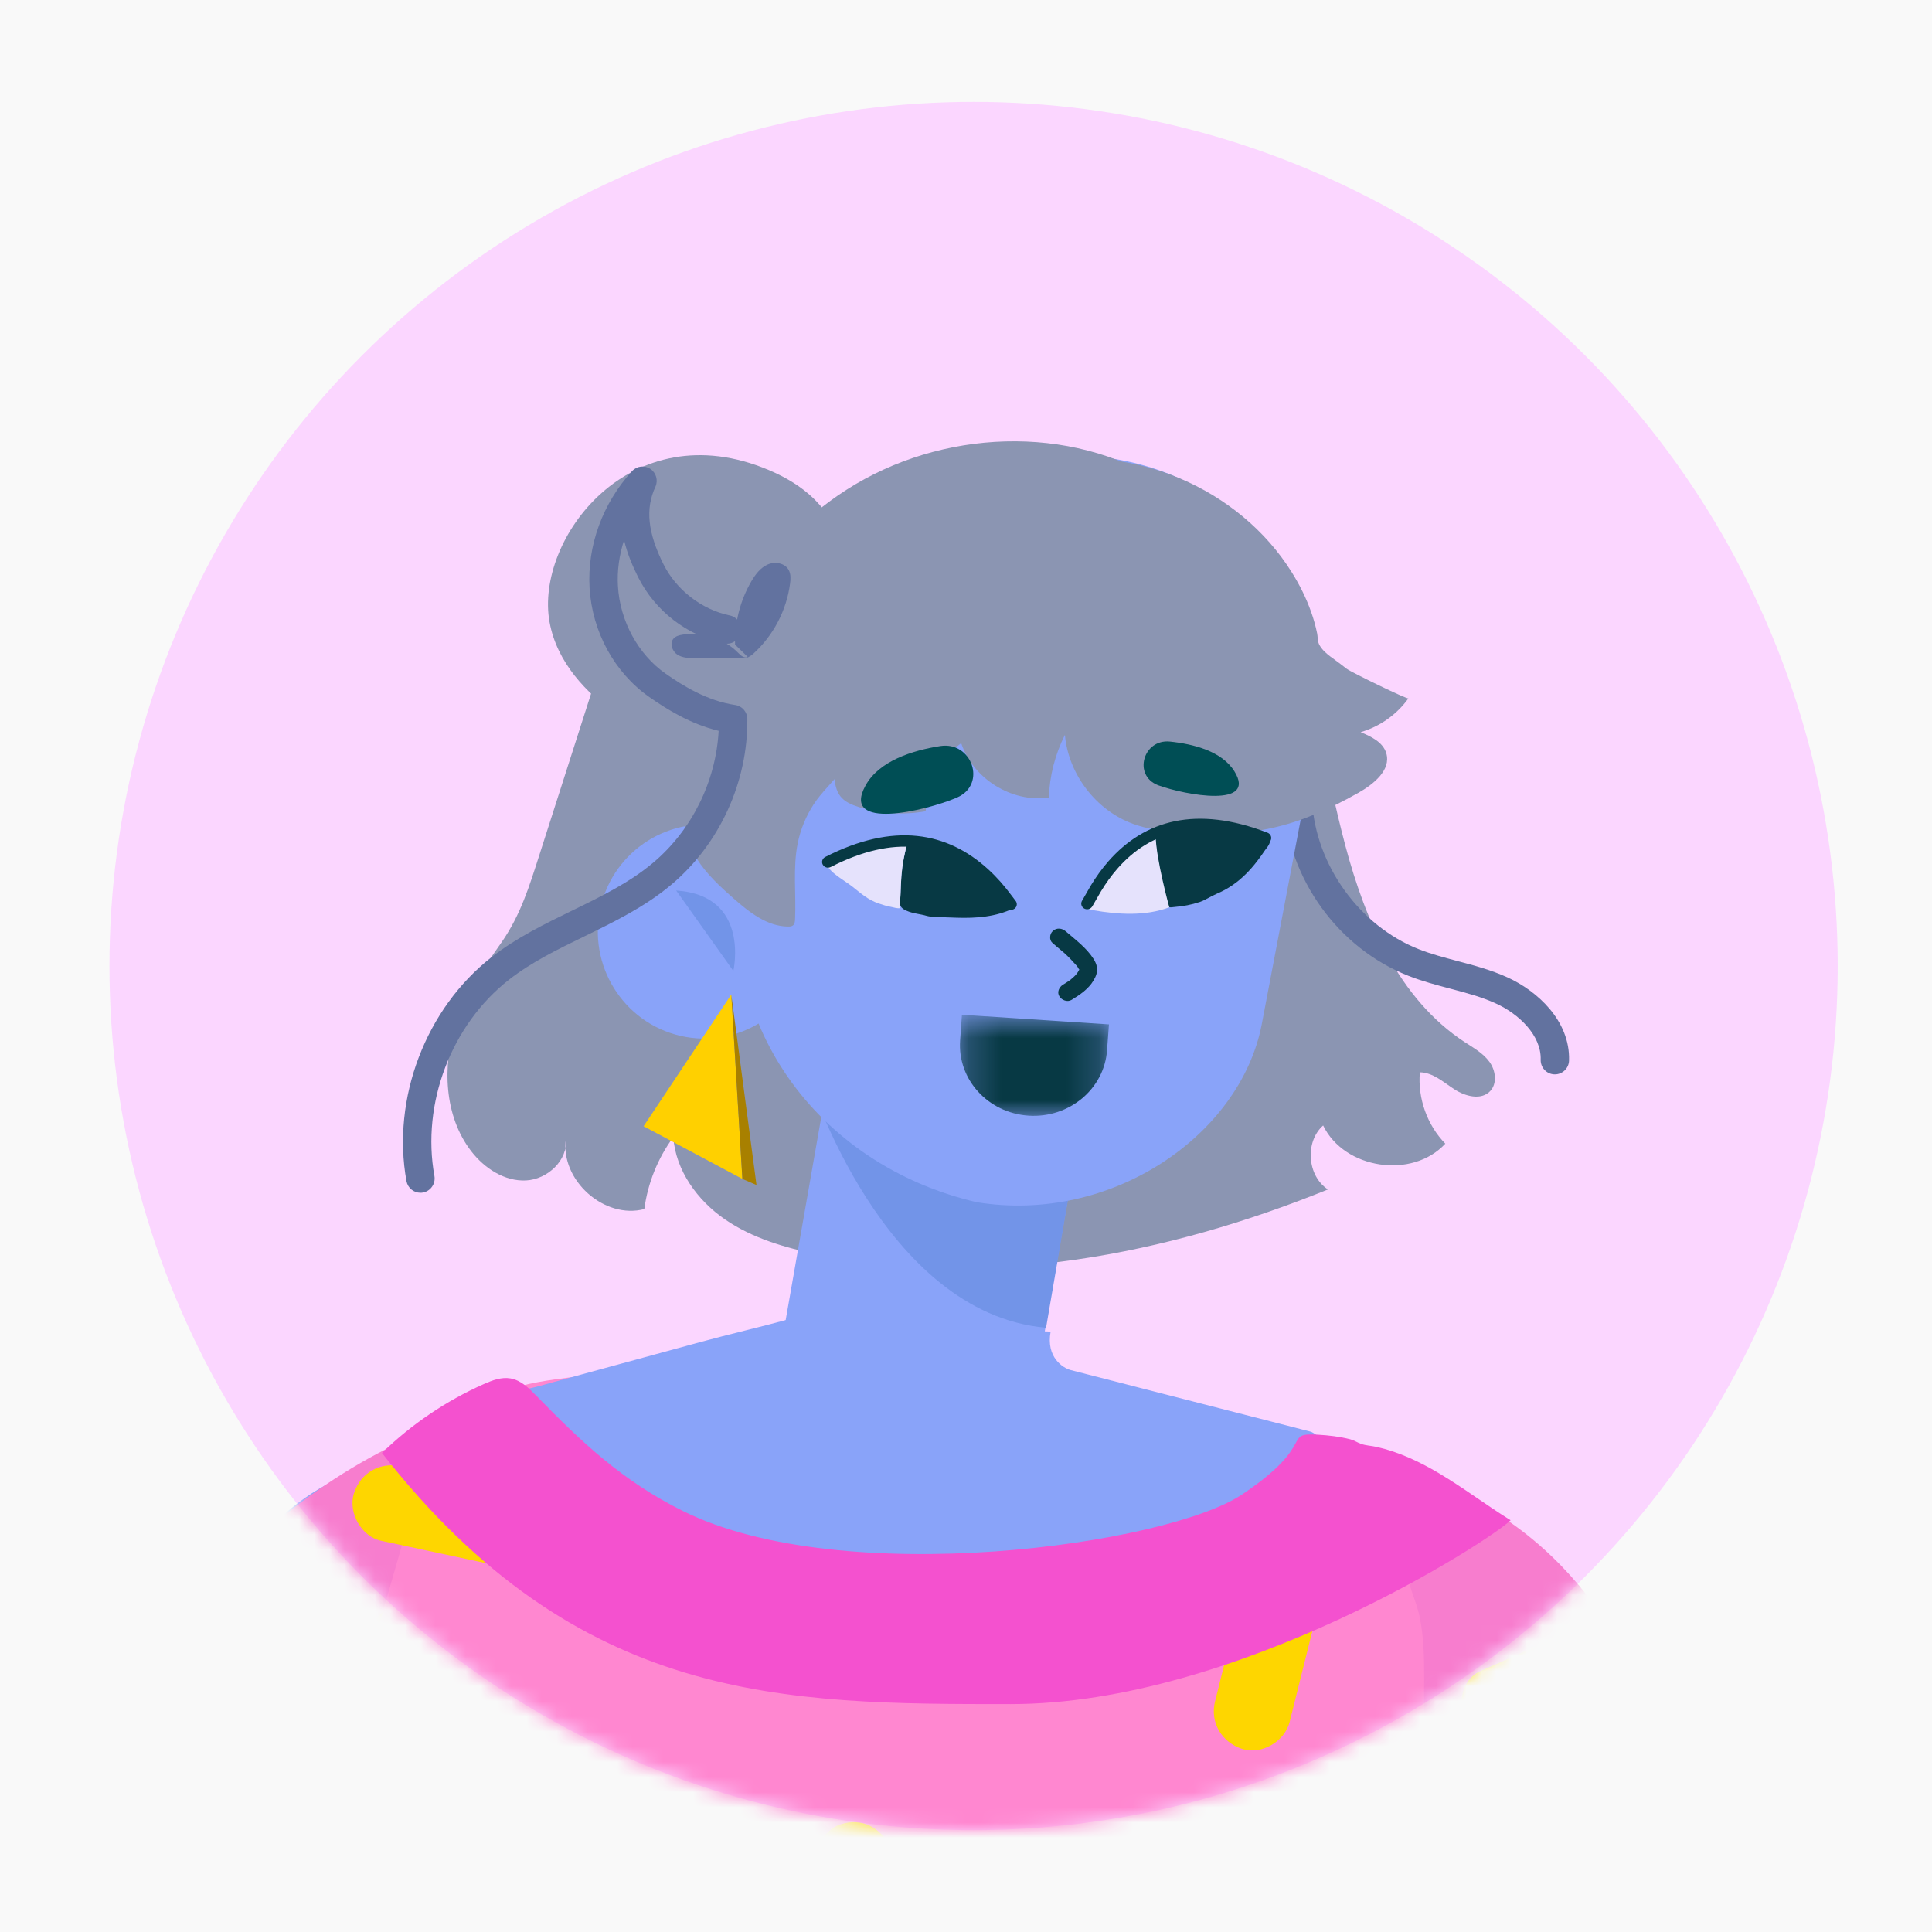 <svg viewBox="24.78 54.28 127.44 127.44" fill="none" xmlns="http://www.w3.org/2000/svg" xmlns:xlink="http://www.w3.org/1999/xlink" overflow="visible" width="118px" height="118px"><rect id="Blush Background Color" fill="#f9f9f9" x="24.78" y="54.28" width="127.44" height="127.44"/><g id="Master/Character/Avatar"><g id="Group"><circle id="Mask" cx="89" cy="118" r="57" fill="#FBD6FF"/><mask id="mask0483f46ce-b89e-484c-ad84-c686755400d4" style="mask-type:alpha" maskUnits="userSpaceOnUse" x="32" y="61" width="114" height="114" fill="#ffffff"><circle id="Mask_2" cx="89" cy="118" r="57" fill="#ffffff"/></mask><g mask="url(#mask0483f46ce-b89e-484c-ad84-c686755400d4)"><g id="Head" transform="translate(2.441 20) scale(2.12 2.132)"><g id="Head/Short Hair"><g id="Hair"><path id="Fill 34" fill-rule="evenodd" clip-rule="evenodd" d="M25.625 45.976C25.794 45.728 25.972 45.48 26.152 45.221C26.739 44.373 27.001 43.517 27.324 42.517C28.081 40.167 28.838 37.818 29.595 35.469C29.816 34.784 30.048 34.079 30.523 33.538C31.908 31.963 34.483 32.527 36.428 31.744C37.796 31.193 39.137 30.378 40.644 30.3C42.183 30.22 43.708 30.79 45.144 31.267C47.315 31.987 49.256 33.171 50.328 35.267C51.435 37.43 51.768 39.891 52.396 42.238C53.023 44.586 54.071 46.993 56.107 48.318C56.384 48.498 56.683 48.663 56.879 48.929C57.075 49.194 57.13 49.6 56.902 49.838C56.622 50.13 56.127 50 55.788 49.78C55.448 49.56 55.12 49.259 54.715 49.255C54.646 50.059 54.942 50.887 55.507 51.463C54.483 52.569 52.365 52.255 51.706 50.9C51.131 51.407 51.212 52.465 51.856 52.88C46.836 54.902 41.282 55.973 35.98 54.89C34.965 54.683 33.945 54.389 33.09 53.803C32.236 53.216 31.562 52.295 31.486 51.262C31.005 51.911 30.692 52.684 30.585 53.486C29.34 53.815 27.962 52.588 28.145 51.313C28.215 51.976 27.571 52.569 26.904 52.601C26.237 52.634 25.612 52.226 25.202 51.7C24.351 50.607 24.296 49.057 24.716 47.738C24.932 47.059 25.257 46.516 25.625 45.976" fill="#8b95b2"/><rect id="Rectangle" x="37.19" y="44.404" width="8" height="17" rx="4" transform="rotate(10 37.19 44.404)" fill="#89a3f9"/><path id="Fill 44" fill-rule="evenodd" clip-rule="evenodd" d="M43.085 57.158C38.005 56.717 35.719 49.462 35.719 49.462L43.983 51.949L43.085 57.158Z" fill="#7294e8"/><path id="Fill 36" fill-rule="evenodd" clip-rule="evenodd" d="M58.916 49.319C59.154 49.319 59.351 49.13 59.357 48.891C59.395 47.651 58.352 46.73 57.447 46.321C56.936 46.089 56.399 45.947 55.882 45.812C55.461 45.7 55.063 45.596 54.683 45.447C52.842 44.727 51.477 42.847 51.363 40.876C51.349 40.633 51.157 40.452 50.896 40.459C50.653 40.474 50.467 40.682 50.48 40.925C50.616 43.269 52.175 45.416 54.36 46.27C54.789 46.438 55.23 46.553 55.657 46.666C56.161 46.798 56.638 46.923 57.082 47.126C57.791 47.447 58.497 48.109 58.475 48.864C58.467 49.108 58.659 49.312 58.903 49.319C58.907 49.319 58.912 49.319 58.916 49.319" fill="#62729f"/><path id="Fill 38" fill-rule="evenodd" clip-rule="evenodd" d="M36.836 51.176V51.178C36.837 51.178 36.837 51.18 36.84 51.18L36.836 51.176Z" fill="#523E8C"/><path id="Fill 46" fill-rule="evenodd" clip-rule="evenodd" d="M29.224 44.15C28.811 45.934 29.921 47.712 31.703 48.126C33.484 48.538 35.263 47.427 35.675 45.647C36.089 43.865 34.977 42.087 33.197 41.674C31.416 41.261 29.637 42.369 29.224 44.15" fill="#89a3f9"/><path id="Fill 48" fill-rule="evenodd" clip-rule="evenodd" d="M33.355 46.119C33.355 46.119 33.896 43.781 31.576 43.631Z" fill="#7294e8"/><path id="Fill 50" fill-rule="evenodd" clip-rule="evenodd" d="M40.922 53.273V53.273C45.121 53.956 49.118 51.2 49.792 47.79L51.334 39.733C52.175 35.46 50.014 31.372 45.77 30.387C41.425 29.381 35.785 31.825 34.778 36.169L33.611 42.663C32.706 47.685 35.952 52.121 40.922 53.273" fill="#89a3f9"/><path id="Fill 54" fill-rule="evenodd" clip-rule="evenodd" d="M33.291 46.848L33.636 52.554L30.562 50.924L33.291 46.848Z" fill="#FFD000"/><path id="Fill 56" fill-rule="evenodd" clip-rule="evenodd" d="M33.291 46.848L34.075 52.742L33.636 52.554L33.291 46.848Z" fill="#A88000"/><path id="Fill 90" fill-rule="evenodd" clip-rule="evenodd" d="M31.794 39.94C32.106 36.474 33.939 33.103 36.874 31.233C39.808 29.363 43.824 29.175 46.761 31.041C47.434 31.468 48.043 31.992 48.578 32.582C48.781 32.807 49.111 33.005 48.93 33.309C48.778 33.565 48.481 33.701 48.216 33.809C46.03 34.705 43.76 35.387 41.606 36.362C40.083 37.052 38.44 37.905 37.285 39.146C37.068 39.378 36.914 39.649 36.729 39.905C36.458 40.278 36.105 40.579 35.853 40.966C35.616 41.331 35.444 41.74 35.358 42.167C35.202 42.938 35.312 43.736 35.275 44.523C35.272 44.59 35.264 44.667 35.211 44.71C35.17 44.742 35.114 44.747 35.063 44.746C34.415 44.744 33.858 44.31 33.371 43.884C32.943 43.511 32.519 43.121 32.214 42.641C31.942 42.211 31.836 41.771 31.814 41.27C31.806 41.099 31.752 40.938 31.748 40.767C31.74 40.493 31.77 40.212 31.794 39.94" fill="#8b95b2"/><path id="Fill 92" fill-rule="evenodd" clip-rule="evenodd" d="M35.545 37.39C35.545 37.39 38.993 32.53 34.461 30.623C30.144 28.808 27.173 32.764 27.635 35.319C28.097 37.873 31.409 39.092 31.409 39.092L35.545 37.39Z" fill="#8b95b2"/><path id="Fill 94" fill-rule="evenodd" clip-rule="evenodd" d="M23.698 52.975C23.938 52.931 24.097 52.701 24.054 52.461C23.645 50.222 24.58 47.781 26.379 46.386C27.08 45.843 27.881 45.455 28.728 45.045C29.654 44.596 30.613 44.131 31.432 43.444C32.928 42.189 33.809 40.275 33.79 38.323C33.788 38.106 33.628 37.922 33.413 37.891C32.546 37.763 31.8 37.305 31.246 36.92C30.394 36.328 29.826 35.291 29.764 34.213C29.735 33.74 29.804 33.254 29.955 32.79C30.059 33.226 30.232 33.617 30.394 33.939C30.922 34.983 31.92 35.749 33.064 35.985C33.306 36.037 33.537 35.88 33.587 35.642C33.637 35.403 33.482 35.169 33.244 35.12C32.374 34.94 31.584 34.335 31.183 33.541C30.691 32.563 30.612 31.822 30.929 31.141C31.02 30.943 30.955 30.709 30.774 30.587C30.593 30.466 30.35 30.496 30.204 30.655C29.287 31.649 28.805 32.964 28.881 34.265C28.961 35.627 29.657 36.891 30.742 37.646C31.295 38.03 32.022 38.48 32.898 38.69C32.812 40.254 32.068 41.757 30.864 42.767C30.129 43.384 29.262 43.804 28.343 44.25C27.492 44.662 26.612 45.088 25.838 45.688C23.785 47.279 22.719 50.065 23.184 52.619C23.223 52.833 23.409 52.982 23.618 52.982C23.644 52.982 23.672 52.98 23.698 52.975Z" fill="#62729f"/><path id="Fill 96" fill-rule="evenodd" clip-rule="evenodd" d="M33.408 36.022C33.392 35.339 33.57 34.653 33.915 34.064C34.041 33.85 34.2 33.639 34.429 33.542C34.657 33.443 34.967 33.5 35.081 33.721C35.147 33.847 35.138 33.998 35.119 34.139C35.01 34.961 34.6 35.74 33.984 36.297C33.913 36.361 33.829 36.426 33.734 36.419C33.637 36.412 33.563 36.334 33.494 36.266C33.048 35.824 32.385 35.613 31.765 35.716C31.666 35.732 31.562 35.76 31.495 35.835C31.365 35.979 31.45 36.227 31.613 36.332C31.775 36.438 31.981 36.441 32.175 36.44C32.73 36.44 33.285 36.439 33.84 36.439" fill="#62729f"/><path id="Fill 98" fill-rule="evenodd" clip-rule="evenodd" d="M47.25 41.836C46.754 41.797 46.255 41.738 45.788 41.568C44.64 41.15 43.78 40.033 43.671 38.816C43.367 39.416 43.195 40.082 43.171 40.754C42.022 40.923 40.807 40.172 40.444 39.069C39.799 39.573 39.385 40.362 39.338 41.179C38.649 41.301 37.931 41.256 37.263 41.05C37.043 40.982 36.818 40.89 36.679 40.707C36.553 40.541 36.516 40.326 36.492 40.119C36.401 39.332 36.444 38.531 36.611 37.757C36.668 37.492 36.74 37.23 36.826 36.972C36.894 36.769 36.904 36.565 36.946 36.354C37.028 35.942 37.147 35.539 37.3 35.149C37.605 34.366 38.044 33.638 38.583 32.995C39.655 31.716 41.136 30.766 42.775 30.417C45.773 29.778 49.1 31.186 50.729 33.783C50.974 34.172 51.182 34.585 51.335 35.018C51.412 35.233 51.474 35.454 51.52 35.678C51.538 35.766 51.533 35.878 51.56 35.961C51.628 36.177 51.888 36.364 52.066 36.49C52.193 36.579 52.311 36.674 52.434 36.767C52.597 36.889 54.333 37.723 54.359 37.686C53.999 38.187 53.466 38.561 52.873 38.731C53.2 38.866 53.565 39.04 53.669 39.378C53.83 39.9 53.276 40.343 52.799 40.61C50.861 41.695 49.461 42.008 47.25 41.836" fill="#8b95b2"/></g></g></g><g id="Upper Body" transform="translate(-53 26.518) scale(2.129 2.125)"><g id="Upper Body/Passport"><g id="Upper"><path id="Fill 1" fill-rule="evenodd" clip-rule="evenodd" d="M98.414 84.609C98.41 84.608 97.108 82.95 97.108 82.95C98.133 83.038 99.244 82.968 100.414 82.753C101.586 82.539 102.813 82.181 104.057 81.724C105.304 81.27 106.571 80.718 107.847 80.112C109.125 79.503 110.411 78.841 111.717 78.148C113.635 77.131 116.011 77.861 117.028 79.778C117.996 81.605 117.366 83.859 115.645 84.945C114.348 85.761 113.025 86.57 111.645 87.354C110.265 88.14 108.832 88.901 107.308 89.59C105.782 90.279 104.163 90.901 102.412 91.363C100.664 91.824 98.774 92.123 96.799 92.113C95.535 92.108 94.401 91.556 93.62 90.68L93.438 90.474C93.438 90.474 76.187 70.98 76.171 70.962C74.616 69.205 74.45 66.664 75.626 64.665C77.104 62.152 79.273 62.517 81.695 63.082C85.69 64.017 88.495 69.458 90.904 72.502C93.548 75.843 96.192 79.186 98.836 82.526C99.228 83.022 97.831 83.362 98.414 83.645V84.609Z" fill="#89a3f9"/><path id="Fill 3" fill-rule="evenodd" clip-rule="evenodd" d="M125.105 76.622C124.374 78.191 120.384 81.143 119.427 82.242C118.468 83.334 114.296 85.645 114.296 85.645L110.94 82.568C110.94 82.568 110.421 81.664 111.72 78.559C113.012 75.45 115.254 70.227 116.199 70.305C117.111 70.382 116.568 74.337 116.425 75.172L116.411 75.251C116.4 75.301 116.425 75.299 116.489 75.262C117.186 74.802 122.272 68.852 123.107 69.352C123.359 69.507 123.688 70.03 124.013 70.732C124.033 70.78 124.055 70.828 124.077 70.884C124.306 71.402 124.535 72.012 124.725 72.636C124.746 72.692 124.76 72.745 124.775 72.804C124.959 73.431 125.111 74.073 125.197 74.658C125.203 74.723 125.211 74.781 125.217 74.84C125.313 75.578 125.295 76.22 125.105 76.622" fill="#89a3f9"/><path id="Fill 5" fill-rule="evenodd" clip-rule="evenodd" d="M115.945 79.851L115.941 79.85C115.901 79.837 115.878 79.793 115.89 79.754C116.465 77.949 116.435 75.218 116.433 75.19C116.432 75.147 116.467 75.115 116.509 75.113C116.55 75.111 116.587 75.147 116.588 75.188C116.587 75.216 116.619 77.973 116.038 79.8C116.026 79.839 115.986 79.86 115.945 79.851" fill="#BB96FD"/><path id="Fill 7" fill-rule="evenodd" clip-rule="evenodd" d="M76.395 83.672C76.256 83.443 76.124 83.21 75.999 82.972C75.942 82.863 75.886 82.753 75.833 82.642C75.378 81.711 75.045 80.72 74.843 79.704C74.749 79.235 74.637 78.802 74.722 78.332C74.823 77.772 74.91 77.21 74.975 76.646C75.017 76.283 75.051 75.92 75.073 75.555C75.262 72.533 74.716 69.499 74.938 66.48C75.113 64.106 75.872 61.58 77.608 59.872C77.981 59.505 78.497 59.005 78.999 58.827C79.499 58.65 80.222 58.902 80.716 59.047C81.937 59.404 83.061 60.05 84.036 60.862C84.863 61.551 85.586 62.363 86.195 63.252C84.928 63.815 83.661 64.377 82.394 64.941C81.782 65.212 81.689 66.059 81.965 66.58C82.289 67.195 83.032 67.263 83.603 67.01C83.603 67.01 87.358 65.34 87.359 65.34C87.485 65.284 88.416 68.441 88.49 68.722C88.55 68.956 88.661 69.169 88.78 69.385C89.03 69.838 89.323 70.267 89.634 70.681C90.112 71.317 90.636 71.916 91.141 72.531C91.31 72.736 91.493 72.931 91.6 73.176C91.718 73.448 91.839 73.654 92.025 73.891C92.507 74.504 92.989 75.116 93.471 75.729L96.363 79.404C96.623 79.735 96.883 80.066 97.144 80.396C97.329 80.632 97.524 80.895 97.516 81.194C97.509 81.455 97.35 81.684 97.202 81.899C96.113 83.481 95.332 85.274 94.913 87.149C94.566 88.701 94.542 90.526 95.663 91.655C95.783 91.777 95.921 91.898 95.962 92.064C96.088 92.572 95.325 92.768 94.805 92.711C92.881 92.501 90.957 92.29 89.033 92.079C87.025 91.859 84.92 91.671 82.991 91.01C81.758 90.589 80.581 89.921 79.748 88.918C79.257 88.326 78.9 87.636 78.546 86.953C78.37 86.61 78.192 86.268 78.015 85.925C77.862 85.628 77.731 85.283 77.499 85.037C77.353 84.881 77.169 84.771 77.028 84.607C76.785 84.325 76.588 83.989 76.395 83.672" fill="#F77DCE"/><path id="Fill 9" fill-rule="evenodd" clip-rule="evenodd" d="M80.583 77.135C80.956 75.509 81.329 73.88 81.701 72.251C81.841 71.64 82.578 71.222 83.176 71.414C83.815 71.622 84.162 72.233 84.011 72.888C83.639 74.517 83.266 76.143 82.893 77.772C82.753 78.384 82.017 78.803 81.42 78.609C80.779 78.401 80.433 77.79 80.583 77.135" fill="#FED600"/><g id="Group 13"><path id="Fill 11" fill-rule="evenodd" clip-rule="evenodd" d="M42.437 64.686C42.548 64.299 42.585 63.894 42.693 63.515C42.805 63.125 43.143 62.743 43.368 62.411C43.89 61.638 44.461 60.892 45.141 60.249C46.175 59.275 47.506 58.545 48.926 58.507C49.995 58.478 51.032 58.836 52.042 59.19C52.724 59.43 53.448 59.698 53.882 60.277C54.284 60.813 54.362 61.519 54.404 62.188C54.451 62.939 54.47 63.691 54.46 64.443C54.451 65.114 54.5 65.885 54.341 66.538C54.238 66.958 54.07 67.374 53.936 67.786C53.525 69.044 53.11 70.301 52.69 71.557C52.149 73.177 51.6 74.794 51.041 76.408C50.44 78.143 49.828 79.873 49.197 81.597C48.61 83.2 48.008 84.797 47.369 86.38C46.874 87.607 46.364 88.834 45.769 90.016C45.604 90.344 45.432 90.67 45.239 90.983C45.144 91.138 44.972 91.513 44.798 91.594C39.586 94.004 19.577 100.086 17.647 100.859C16.789 101.202 15.341 101.874 14.539 102.638C12.756 104.334 12.113 105.211 10.429 106.891C8.513 108.804 2.009 103.929 4.013 100.859C4.81 99.638 6.98 98.271 9.776 97.117C11.041 96.595 35.787 84.703 37.106 83.27L42.437 64.686Z" fill="#89a3f9"/></g><path id="Fill 14" fill-rule="evenodd" clip-rule="evenodd" d="M15.497 106.897C15.622 106.695 15.42 106.453 15.229 106.311C14.189 105.542 12.939 105.062 11.651 104.939C11.088 104.885 10.488 104.907 10.002 105.196C9.589 105.442 9.325 105.887 9.246 106.355C9.187 106.705 8.134 106.891 8.517 107.072C8.727 107.172 9.456 107.429 13.091 107.429C13.861 107.429 14.476 107.221 15.16 107.072C15.287 107.045 15.428 107.007 15.497 106.897Z" fill="#89a3f9"/><path id="Fill 16" fill-rule="evenodd" clip-rule="evenodd" d="M38.294 73.052C38.156 74.734 38.248 76.445 37.89 78.094C37.533 79.743 36.617 81.392 35.073 82.073C34.445 82.349 33.747 82.451 33.141 82.772C31.888 83.433 31.252 85.072 31.731 86.406C36.117 86.927 39.052 91.049 41.321 94.84C41.507 95.15 41.719 95.483 42.061 95.6C42.44 95.731 42.852 95.555 43.199 95.356C46.02 93.733 47.486 90.528 48.578 87.46C51.275 79.882 52.756 71.871 52.961 63.828C52.987 62.812 52.992 61.795 52.978 60.779C52.966 59.983 53.064 59.05 52.731 58.303C52.127 56.946 50.677 57.069 49.516 57.566C46.643 58.8 44.111 60.853 42.193 63.312C40.014 66.106 38.585 69.508 38.294 73.052" fill="#F77DCE"/><path id="Fill 18" fill-rule="evenodd" clip-rule="evenodd" d="M45.218 66.542C46.251 65.42 47.283 64.3 48.317 63.179C48.741 62.719 49.558 62.66 50.01 63.12C50.468 63.585 50.524 64.32 50.07 64.814C49.036 65.935 48.004 67.056 46.971 68.175C46.547 68.636 45.73 68.694 45.278 68.235C44.82 67.77 44.763 67.034 45.218 66.542" fill="#FED600"/><path id="Fill 20" fill-rule="evenodd" clip-rule="evenodd" d="M42.328 85.708L47.51 82.45C48.042 82.114 48.861 82.372 49.135 82.929C49.436 83.541 49.224 84.197 48.656 84.554L43.474 87.812C42.942 88.147 42.122 87.89 41.849 87.334C41.548 86.72 41.76 86.066 42.328 85.708" fill="#FED600"/><path id="Fill 22" fill-rule="evenodd" clip-rule="evenodd" d="M81.964 66.58C81.688 66.059 81.781 65.212 82.393 64.941C83.66 64.377 84.927 63.814 86.194 63.251C86.412 63.57 86.617 63.898 86.804 64.235C87.005 64.596 87.189 64.965 87.358 65.34L83.603 67.01C83.031 67.263 82.288 67.195 81.964 66.58" fill="#FED600"/><path id="Fill 24" fill-rule="evenodd" clip-rule="evenodd" d="M80.583 77.135C80.956 75.509 81.329 73.88 81.701 72.251C81.841 71.64 82.578 71.222 83.176 71.414C83.815 71.622 84.162 72.233 84.011 72.888C83.639 74.517 83.266 76.143 82.893 77.772C82.753 78.384 82.017 78.803 81.42 78.609C80.779 78.401 80.433 77.79 80.583 77.135" fill="#FED600"/><path id="Fill 26" fill-rule="evenodd" clip-rule="evenodd" d="M82.231 86.773L87.112 84.544C87.414 84.406 87.705 84.332 88.036 84.423C88.313 84.5 88.615 84.714 88.752 84.974C89.029 85.501 88.93 86.335 88.323 86.613C86.695 87.356 85.068 88.1 83.441 88.842C83.14 88.981 82.848 89.054 82.518 88.963C82.239 88.887 81.939 88.672 81.802 88.413C81.523 87.886 81.622 87.051 82.231 86.773" fill="#FED600"/><path id="Fill 28" fill-rule="evenodd" clip-rule="evenodd" d="M90.662 78.87C90.738 78.592 90.954 78.291 91.212 78.154C91.837 77.824 92.454 78.043 92.851 78.584C94.01 80.157 95.167 81.731 96.324 83.307C96.497 83.541 96.519 83.959 96.445 84.228C96.368 84.507 96.153 84.807 95.894 84.945C95.269 85.276 94.652 85.056 94.255 84.516C93.098 82.941 91.94 81.367 90.783 79.792C90.61 79.557 90.588 79.139 90.662 78.87" fill="#FED600"/><path id="Fill 30" fill-rule="evenodd" clip-rule="evenodd" d="M92.435 85.369C92.657 84.595 93.144 83.911 93.714 83.28C94.142 82.806 94.57 82.332 94.998 81.858C95.5 81.303 96.082 80.706 96.831 80.665C97.487 80.628 98.078 81.034 98.609 81.422C98.871 81.613 99.133 81.804 99.395 81.995C99.454 82.037 99.515 82.084 99.539 82.153C99.56 82.219 99.543 82.29 99.524 82.357C99.471 82.556 99.355 82.803 99.383 83.012C99.392 83.077 99.437 83.131 99.45 83.195C99.489 83.39 99.435 83.594 99.418 83.789C99.216 86.039 99.566 88.34 100.426 90.428C100.609 90.874 100.807 91.415 100.522 91.804C100.275 92.14 99.456 92.388 99.079 92.547C98.58 92.758 98.065 92.931 97.54 93.067C96.636 93.299 95.618 93.494 94.682 93.358C93.048 93.119 92.71 91.391 92.617 90.011C92.572 89.355 92.624 88.701 92.593 88.047C92.572 87.609 92.41 87.214 92.345 86.786C92.267 86.28 92.308 85.809 92.435 85.369" fill="#E24BC6"/><path id="Fill 32" fill-rule="evenodd" clip-rule="evenodd" d="M47.803 80.159C47.891 80.489 47.978 80.82 48.066 81.151C48.094 81.257 48.153 81.371 48.169 81.479C48.2 81.672 48.16 81.891 48.158 82.087C48.154 82.49 48.161 82.894 48.202 83.297C48.236 83.648 48.294 83.998 48.288 84.349C48.278 84.874 48.12 85.389 48.002 85.905C47.782 86.859 47.691 87.835 47.73 88.807C47.74 89.051 47.758 89.296 47.785 89.539C47.809 89.757 47.855 89.977 47.847 90.197C47.839 90.499 47.669 90.77 47.581 91.059C47.45 91.491 47.185 91.965 47.377 92.411C47.568 92.851 48.002 93.211 48.495 93.4C49.254 93.69 50.117 93.665 50.947 93.635C52.502 93.578 54.057 93.521 55.612 93.463C56.391 93.434 57.167 93.406 57.946 93.377C58.334 93.363 58.724 93.349 59.112 93.335C59.593 93.317 60.023 93.45 60.507 93.503C63.094 93.788 65.703 93.334 68.296 93.096C71.552 92.799 74.84 92.844 78.105 93.052C78.978 93.108 79.88 93.17 80.742 92.994C81.097 92.921 81.406 92.806 81.775 92.805C82.493 92.805 83.142 92.502 83.575 91.994C84.312 91.126 84.412 89.912 84.26 88.806C84.109 87.7 83.743 86.624 83.671 85.511C83.573 83.982 84.037 82.467 84.019 80.936C83.996 78.786 83.04 76.759 82.317 74.721C81.428 72.216 80.879 69.605 80.68 66.971C80.59 65.764 80.763 64.472 80.525 63.286C80.454 62.924 80.305 62.586 80.2 62.233C80.135 62.01 80.085 61.785 80.052 61.556C80.026 61.389 80.013 61.22 79.999 61.053C79.966 60.616 80.169 59.898 80.001 59.495C79.906 59.268 79.743 59.054 79.578 58.867C79.227 58.474 78.77 58.167 78.275 57.955C77.63 57.68 76.925 57.554 76.224 57.497C75.876 57.469 75.581 57.454 75.246 57.357C74.901 57.257 74.553 57.163 74.206 57.075C72.859 56.734 71.49 56.475 70.115 56.256C69.814 56.209 69.537 56.149 69.234 56.199C68.757 56.281 68.278 56.212 67.799 56.179C66.629 56.101 65.46 56.027 64.291 55.957C63.193 55.892 62.093 55.831 60.995 55.773C58.572 55.647 56.13 55.541 53.73 55.882C53.002 55.987 52.267 56.136 51.626 56.481C51.343 56.634 51.081 56.828 50.864 57.058C50.645 57.288 50.516 57.571 50.309 57.807C50.163 57.972 49.993 58.11 49.873 58.296C49.67 58.607 49.584 58.957 49.484 59.304C49.283 60.004 49.081 60.703 48.88 61.403C48.389 63.11 47.898 64.817 47.407 66.523C46.986 67.99 46.562 69.457 46.141 70.925C46.002 71.404 45.865 71.882 45.727 72.361C46.419 74.96 47.111 77.559 47.803 80.159Z" fill="#FF87D0"/><path id="Fill 42" fill-rule="evenodd" clip-rule="evenodd" d="M67.553 54.328C67.553 54.328 61.065 53.991 61 54.009C60.127 54.248 59.102 54.486 58.228 54.725C57.005 55.059 55.783 55.393 54.561 55.727C54.089 55.856 53.618 55.985 53.147 56.114C52.999 56.154 52.829 56.178 52.688 56.239C52.318 56.397 53.035 57.02 53.181 57.181C54.368 58.497 55.822 59.565 57.417 60.336C59.013 61.108 60.753 61.585 62.521 61.722C63.403 61.79 64.293 61.773 65.171 61.665C65.386 61.639 65.596 61.603 65.811 61.593C66.022 61.582 66.21 61.507 66.412 61.443L70.524 61.665C72.79 61.038 74.86 60.813 77.126 60.186H78.918C79.427 60.066 77.631 57.631 77.126 57.501L69.71 55.594C69.468 55.532 68.937 55.196 69.085 54.4L67.553 54.328Z" fill="#89a3f9"/><path id="Fill 100" fill-rule="evenodd" clip-rule="evenodd" d="M74.179 65.878C74.639 64.032 75.1 62.186 75.56 60.339C75.711 59.73 76.429 59.306 77.033 59.502C77.663 59.706 78.033 60.323 77.871 60.977C77.41 62.823 76.95 64.669 76.491 66.515C76.338 67.123 75.621 67.548 75.016 67.352C74.386 67.148 74.016 66.531 74.179 65.878" fill="#FED600"/><path id="Fill 102" fill-rule="evenodd" clip-rule="evenodd" d="M70.57 71.854C70.784 71.195 71.382 70.892 72.044 71.017C74.041 71.394 76.038 71.772 78.035 72.15C78.653 72.267 79.059 73.043 78.873 73.624C78.659 74.282 78.059 74.585 77.398 74.461C75.401 74.083 73.403 73.706 71.407 73.329C70.79 73.21 70.382 72.435 70.57 71.854" fill="#FED600"/><path id="Fill 104" fill-rule="evenodd" clip-rule="evenodd" d="M70.203 80.666C70.8 80.943 71.101 81.604 70.857 82.23C70.235 83.814 69.614 85.4 68.994 86.985C68.765 87.569 68.011 87.908 67.43 87.637C66.833 87.36 66.531 86.699 66.776 86.074C67.398 84.49 68.019 82.904 68.639 81.319C68.869 80.736 69.622 80.398 70.203 80.666" fill="#FED600"/><path id="Fill 106" fill-rule="evenodd" clip-rule="evenodd" d="M76.569 82.044C77.751 80.622 78.933 79.199 80.117 77.775C80.517 77.294 81.312 77.162 81.802 77.595C82.282 78.019 82.41 78.764 81.983 79.281C80.799 80.705 79.617 82.127 78.433 83.549C78.034 84.031 77.239 84.162 76.749 83.73C76.267 83.306 76.139 82.561 76.569 82.044" fill="#FED600"/><path id="Fill 108" fill-rule="evenodd" clip-rule="evenodd" d="M79.304 92.026L80.223 87.369C80.345 86.752 81.113 86.343 81.697 86.532C82.352 86.744 82.664 87.346 82.534 88.006L81.615 92.663C81.494 93.279 80.724 93.689 80.141 93.5C79.486 93.288 79.175 92.686 79.304 92.026" fill="#FED600"/><path id="Fill 110" fill-rule="evenodd" clip-rule="evenodd" d="M60.802 85.838C60.147 85.732 59.695 85.176 59.752 84.507C59.928 82.494 60.104 80.483 60.279 78.47C60.334 77.844 60.985 77.318 61.61 77.419C62.266 77.526 62.718 78.081 62.66 78.75C62.484 80.763 62.309 82.774 62.134 84.787C62.078 85.413 61.428 85.939 60.802 85.838" fill="#FED600"/><path id="Fill 112" fill-rule="evenodd" clip-rule="evenodd" d="M69.162 91.863C70.434 90.769 71.707 89.675 72.98 88.581C73.224 88.371 73.495 88.231 73.827 88.231C74.12 88.231 74.473 88.362 74.674 88.581C75.086 89.03 75.182 89.84 74.674 90.277C73.402 91.369 72.129 92.464 70.856 93.557C70.612 93.767 70.341 93.908 70.009 93.908C69.715 93.908 69.365 93.778 69.162 93.557C68.75 93.109 68.655 92.3 69.162 91.863" fill="#FED600"/><path id="Fill 114" fill-rule="evenodd" clip-rule="evenodd" d="M57.03 88.148C57.388 89.543 57.747 90.937 58.105 92.332C58.223 92.793 58.809 93.111 59.295 92.964C59.807 92.81 60.098 92.346 59.97 91.854C59.612 90.457 59.254 89.063 58.895 87.667C58.777 87.208 58.191 86.89 57.705 87.036C57.193 87.191 56.903 87.655 57.03 88.148" fill="#FED600"/><path id="Fill 116" fill-rule="evenodd" clip-rule="evenodd" d="M51.378 89.544C51.896 87.989 52.414 86.436 52.933 84.88C53.13 84.287 53.767 83.837 54.407 84.043C54.998 84.235 55.455 84.88 55.242 85.517C54.725 87.072 54.207 88.626 53.689 90.179C53.49 90.773 52.853 91.224 52.215 91.019C51.625 90.827 51.167 90.179 51.378 89.544" fill="#FED600"/><path id="Fill 118" fill-rule="evenodd" clip-rule="evenodd" d="M66.323 77.596C65.651 77.817 65.085 77.498 64.778 76.9C63.81 75.013 62.843 73.129 61.875 71.244C61.588 70.684 62.003 69.885 62.57 69.698C63.243 69.476 63.809 69.795 64.115 70.394C65.084 72.279 66.051 74.165 67.02 76.05C67.307 76.61 66.89 77.408 66.323 77.596" fill="#FED600"/><path id="Fill 120" fill-rule="evenodd" clip-rule="evenodd" d="M51.794 75.425C51.807 74.798 52.337 74.198 52.993 74.227C53.631 74.256 54.203 74.752 54.19 75.425C54.163 76.905 54.136 78.387 54.108 79.869C54.097 80.495 53.566 81.096 52.911 81.067C52.272 81.039 51.7 80.54 51.712 79.869C51.739 78.387 51.767 76.905 51.794 75.425" fill="#FED600"/><path id="Fill 122" fill-rule="evenodd" clip-rule="evenodd" d="M50.789 67.812C51.165 67.229 51.822 67.093 52.428 67.383L57.986 70.032C58.554 70.303 58.747 71.16 58.416 71.673C58.04 72.255 57.383 72.391 56.777 72.103L51.218 69.452C50.652 69.182 50.458 68.324 50.789 67.812" fill="#FED600"/><path id="Fill 124" fill-rule="evenodd" clip-rule="evenodd" d="M47.501 59.417C47.71 58.769 48.316 58.439 48.975 58.58C50.38 58.881 51.786 59.181 53.191 59.481C53.805 59.612 54.218 60.364 54.028 60.956C53.818 61.602 53.211 61.932 52.553 61.792L48.338 60.891C47.724 60.759 47.31 60.006 47.501 59.417" fill="#FED600"/><path id="Fill 126" fill-rule="evenodd" clip-rule="evenodd" d="M40.809 71.963C40.955 71.714 41.239 71.477 41.525 71.413C42.11 71.278 42.881 71.589 42.998 72.25C43.289 73.879 43.58 75.507 43.871 77.137C43.929 77.462 43.921 77.767 43.75 78.061C43.604 78.31 43.32 78.547 43.034 78.611C42.45 78.744 41.677 78.434 41.561 77.774C41.27 76.145 40.978 74.516 40.687 72.887C40.631 72.563 40.638 72.256 40.809 71.963" fill="#FED600"/><path id="Fill 128" fill-rule="evenodd" clip-rule="evenodd" d="M83.59 93.361C83.952 93.348 84.221 93.005 84.178 92.616C84.141 92.289 84.108 91.962 84.102 91.638C84.085 90.823 84.051 90.334 84.055 89.682C84.057 89.294 83.765 88.981 83.407 89.001C80.999 89.133 72.852 89.392 72.048 89.382C70.159 89.358 68.27 89.351 66.382 89.38C63.582 89.425 47.77 89.303 47.613 89.5C47.538 89.596 47.513 89.726 47.492 89.852C47.299 90.996 46.854 91.471 47.048 93.127C47.086 93.445 47.315 93.7 47.61 93.728C48.184 93.783 49.089 93.857 49.273 93.843C49.76 93.804 50.267 93.852 50.756 93.86C52.883 93.891 55.012 93.924 57.14 93.95C59.633 93.98 62.126 94.005 64.619 93.999C65.77 93.997 80.287 93.48 83.59 93.361" fill="#F451CF"/><path id="Fill 130" fill-rule="evenodd" clip-rule="evenodd" d="M67.847 65.962C60.831 65.962 54.463 65.962 48.368 58.167C49.283 57.275 50.356 56.548 51.523 56.028C51.786 55.911 52.07 55.803 52.353 55.853C52.683 55.911 52.935 56.169 53.169 56.409C54.517 57.791 55.801 59.032 57.711 59.977C62.665 62.427 72.679 61.025 75.02 59.453C77.361 57.882 76.242 57.536 77.361 57.599C77.699 57.618 78.041 57.658 78.369 57.742C78.49 57.773 78.583 57.84 78.698 57.882C78.849 57.938 79.026 57.942 79.184 57.978C79.864 58.13 80.501 58.431 81.098 58.784C81.867 59.239 82.579 59.784 83.338 60.255C82.676 60.901 74.863 65.962 67.847 65.962Z" fill="#F451CF"/><path id="Fill 132" fill-rule="evenodd" clip-rule="evenodd" d="M34.479 84.835C34.601 84.573 34.864 84.313 35.142 84.221C35.813 84.001 36.385 84.32 36.686 84.92C37.563 86.666 38.439 88.412 39.315 90.159C39.447 90.419 39.398 90.836 39.28 91.088C39.158 91.35 38.896 91.61 38.617 91.702C37.945 91.923 37.374 91.603 37.073 91.003C36.197 89.257 35.319 87.511 34.443 85.764C34.312 85.504 34.361 85.088 34.479 84.835" fill="#FED600"/><path id="Fill 134" fill-rule="evenodd" clip-rule="evenodd" d="M33.901 86.701C35.539 87.188 36.756 88.531 37.884 89.814C38.261 90.243 38.638 90.671 39.014 91.099C39.28 91.402 39.547 91.705 39.774 92.037C40.194 92.654 40.47 93.355 40.825 94.012C41.18 94.669 41.641 95.305 42.302 95.651C41.629 96.233 40.825 96.683 39.952 96.851C39.078 97.02 38.132 96.889 37.386 96.403C37.064 96.192 36.784 95.922 36.512 95.648C35.783 94.916 35.087 94.151 34.426 93.356C33.913 92.739 33.419 92.101 32.827 91.559C31.945 90.751 30.878 90.183 29.862 89.553C29.485 89.319 29.102 89.064 28.869 88.687C28.639 88.316 28.579 87.862 28.599 87.427C28.608 87.239 28.633 87.042 28.744 86.891C28.887 86.695 29.138 86.616 29.374 86.56C30.007 86.41 30.66 86.342 31.311 86.357C31.811 86.368 32.32 86.439 32.817 86.494C33.183 86.534 33.547 86.596 33.901 86.701" fill="#F451CF"/><path id="Fill 136" fill-rule="evenodd" clip-rule="evenodd" d="M122.298 81.129L113.546 77.911C113.024 77.719 112.756 77.14 112.948 76.618L117.543 64.121C117.736 63.599 118.314 63.331 118.836 63.524L127.588 66.741C128.11 66.934 128.378 67.512 128.186 68.034L123.591 80.531C123.399 81.053 122.82 81.321 122.298 81.129" fill="#262649"/><path id="Fill 138" fill-rule="evenodd" clip-rule="evenodd" d="M117.984 58.278C118.085 58.575 117.927 58.898 117.63 58.999C117.333 59.101 117.009 58.943 116.908 58.646L115.833 59.013C115.934 59.31 115.776 59.633 115.479 59.735C115.182 59.836 114.859 59.677 114.757 59.381L113.682 59.748C113.783 60.045 113.625 60.368 113.328 60.469C113.031 60.571 112.708 60.412 112.606 60.115L111.531 60.483L118.523 80.947L119.598 80.579C119.497 80.282 119.655 79.96 119.952 79.858C120.25 79.757 120.572 79.915 120.674 80.212L121.75 79.844C121.648 79.548 121.807 79.224 122.104 79.123C122.401 79.022 122.723 79.18 122.825 79.477L123.901 79.11C123.799 78.813 123.957 78.489 124.255 78.388C124.551 78.286 124.875 78.445 124.976 78.742L126.051 78.375L119.059 57.911L117.984 58.278Z" fill="#FBB965"/><path id="Fill 140" fill-rule="evenodd" clip-rule="evenodd" d="M112.592 63.711C112.606 63.711 112.619 63.709 112.632 63.704L120.16 61.132C120.226 61.11 120.261 61.039 120.238 60.973C120.216 60.908 120.14 60.872 120.08 60.896L112.552 63.468C112.487 63.49 112.451 63.561 112.474 63.627C112.491 63.678 112.54 63.711 112.592 63.711" fill="#FFDBB1"/><path id="Fill 142" fill-rule="evenodd" clip-rule="evenodd" d="M117.877 73.772C117.891 73.772 117.904 73.77 117.917 73.765C117.982 73.743 118.018 73.672 117.995 73.606L114.827 64.335C114.805 64.27 114.73 64.235 114.669 64.258C114.604 64.28 114.568 64.351 114.591 64.417L117.759 73.688C117.776 73.739 117.825 73.772 117.877 73.772" fill="#FFDBB1"/><path id="Fill 144" fill-rule="evenodd" clip-rule="evenodd" d="M117.847 70.214C117.861 70.214 117.874 70.212 117.887 70.207C117.952 70.185 117.988 70.114 117.965 70.048L115.89 63.973C115.868 63.907 115.79 63.873 115.732 63.895C115.666 63.917 115.631 63.988 115.654 64.054L117.729 70.13C117.746 70.181 117.795 70.214 117.847 70.214" fill="#FFDBB1"/><path id="Fill 146" fill-rule="evenodd" clip-rule="evenodd" d="M121.031 69.125C121.045 69.125 121.058 69.123 121.071 69.118C121.136 69.096 121.172 69.025 121.149 68.959L119.074 62.884C119.052 62.818 118.975 62.783 118.916 62.806C118.85 62.828 118.815 62.899 118.838 62.965L120.913 69.041C120.93 69.092 120.979 69.125 121.031 69.125" fill="#FFDBB1"/><g id="Group 150"><path id="Fill 148" fill-rule="evenodd" clip-rule="evenodd" d="M122.645 80.916L113.893 77.698C113.371 77.506 113.103 76.927 113.295 76.405L117.89 63.909C118.082 63.386 118.661 63.119 119.183 63.311L127.935 66.529C128.457 66.721 128.725 67.299 128.533 67.822L123.938 80.318C123.746 80.84 123.167 81.108 122.645 80.916" fill="#0E2D8A"/></g><path id="Fill 151" fill-rule="evenodd" clip-rule="evenodd" d="M124.303 71.416C124.58 70.687 124.557 69.895 124.237 69.184C123.917 68.474 123.34 67.93 122.612 67.653C121.106 67.081 119.419 67.841 118.849 69.345C118.572 70.073 118.595 70.866 118.915 71.576C119.235 72.287 119.812 72.831 120.54 73.107C122.045 73.678 123.732 72.92 124.303 71.416M120.452 73.341C119.66 73.041 119.034 72.451 118.687 71.679C118.34 70.907 118.315 70.047 118.615 69.256C119.235 67.623 121.069 66.799 122.699 67.419C123.491 67.72 124.117 68.31 124.465 69.082C124.812 69.854 124.837 70.714 124.537 71.505C124.237 72.295 123.646 72.922 122.874 73.269C122.459 73.456 122.019 73.549 121.577 73.549C121.198 73.549 120.818 73.48 120.452 73.341" fill="#71BFF3"/><path id="Fill 153" fill-rule="evenodd" clip-rule="evenodd" d="M121.534 68.117C121.103 68.551 120.71 69.2 120.429 69.943C120.145 70.687 120.009 71.433 120.043 72.044C120.075 72.611 120.257 72.999 120.542 73.107C120.831 73.217 121.222 73.045 121.621 72.643C122.052 72.209 122.445 71.56 122.726 70.816C123.01 70.073 123.146 69.326 123.112 68.716C123.08 68.149 122.898 67.761 122.613 67.653C122.556 67.631 122.495 67.621 122.431 67.621C122.172 67.621 121.855 67.794 121.534 68.117M120.454 73.341C120.066 73.194 119.832 72.738 119.794 72.058C119.758 71.413 119.9 70.63 120.194 69.854C120.489 69.079 120.901 68.399 121.356 67.941C121.837 67.457 122.318 67.27 122.701 67.419C123.089 67.566 123.323 68.022 123.361 68.702C123.397 69.347 123.255 70.129 122.961 70.905C122.666 71.681 122.254 72.361 121.799 72.819C121.426 73.195 121.055 73.39 120.726 73.39C120.632 73.39 120.54 73.374 120.454 73.341" fill="#71BFF3"/><path id="Fill 155" fill-rule="evenodd" clip-rule="evenodd" d="M124.502 70.591L124.59 70.358L119.338 68.363L119.25 68.597L124.502 70.591Z" fill="#71BFF3"/><path id="Fill 157" fill-rule="evenodd" clip-rule="evenodd" d="M123.815 72.397L123.903 72.164L118.651 70.169L118.563 70.403L123.815 72.397Z" fill="#71BFF3"/><path id="Fill 159" fill-rule="evenodd" clip-rule="evenodd" d="M124.651 74.473C124.068 74.781 123.562 75.234 123.192 75.781C122.913 76.194 122.735 76.809 123.101 77.149C123.349 77.379 123.731 77.364 124.069 77.334C123.515 77.823 123.195 78.567 123.221 79.305C123.224 79.384 123.231 79.466 123.269 79.535C123.316 79.618 123.401 79.672 123.488 79.71C124.208 80.03 125.052 79.469 125.407 78.766C125.763 78.063 125.801 77.247 126.013 76.489C126.212 75.778 126.556 75.121 126.848 74.446C127.099 73.863 127.458 73.072 127.341 72.418C127.25 71.908 126.697 72.067 126.346 72.192C125.796 72.388 125.108 72.618 124.65 72.984C124.235 73.316 123.951 74.254 124.651 74.473" fill="#89a3f9"/></g></g></g><g id="Facial Expression" transform="translate(72.559 94.954) scale(2.149 2.058)"><g id="Facial Expression/Laugh"><g id="Expression"><path id="Fill 1" fill-rule="evenodd" clip-rule="evenodd" d="M10.074 10.462C10.191 10.568 10.312 10.671 10.429 10.777C10.572 10.909 10.697 11.052 10.824 11.199C10.837 11.214 10.832 11.209 10.81 11.178C10.818 11.188 10.824 11.199 10.83 11.208C10.84 11.224 10.849 11.238 10.859 11.254C10.869 11.272 10.878 11.291 10.888 11.311C10.916 11.363 10.874 11.311 10.884 11.296C10.884 11.296 10.895 11.348 10.897 11.349C10.886 11.341 10.897 11.268 10.892 11.322C10.888 11.364 10.919 11.249 10.892 11.31C10.887 11.322 10.883 11.333 10.879 11.348C10.889 11.322 10.888 11.325 10.874 11.354C10.861 11.378 10.848 11.4 10.834 11.421C10.828 11.43 10.766 11.509 10.8 11.471C10.758 11.517 10.714 11.56 10.666 11.602C10.645 11.62 10.626 11.636 10.605 11.655C10.597 11.661 10.514 11.721 10.553 11.691C10.504 11.728 10.45 11.763 10.396 11.795C10.275 11.875 10.204 12.036 10.284 12.171C10.355 12.292 10.528 12.367 10.658 12.284C10.913 12.122 11.175 11.937 11.328 11.669C11.406 11.534 11.46 11.395 11.436 11.237C11.423 11.144 11.382 11.05 11.331 10.968C11.115 10.616 10.78 10.358 10.476 10.084C10.365 9.984 10.201 9.964 10.086 10.073C9.984 10.166 9.963 10.362 10.074 10.462" fill="#073944"/><path id="Fill 3" fill-rule="evenodd" clip-rule="evenodd" d="M7.162 5.789C8.055 5.365 7.601 3.991 6.627 4.149C5.778 4.289 4.747 4.622 4.332 5.418C3.57 6.874 6.172 6.231 7.135 5.803C7.143 5.798 7.152 5.794 7.162 5.789" fill="#004E55"/><path id="Fill 5" fill-rule="evenodd" clip-rule="evenodd" d="M13.306 5.401C12.54 5.088 12.855 3.918 13.677 4.005C14.393 4.082 15.271 4.311 15.656 4.958C16.36 6.141 14.155 5.723 13.329 5.41C13.322 5.407 13.313 5.404 13.306 5.401" fill="#004E55"/><g id="Group 9"><mask id="mask0df68fb17-846a-4bc5-bafc-723923451e61" style="mask-type:alpha" maskUnits="userSpaceOnUse" x="7" y="12" width="5" height="4" fill="#ffffff"><path id="Clip 8" fill-rule="evenodd" clip-rule="evenodd" d="M7.231 12.761H11.806V16H7.231V12.761Z" fill="#ffffff"/></mask><g mask="url(#mask0df68fb17-846a-4bc5-bafc-723923451e61)"><path id="Fill 7" fill-rule="evenodd" clip-rule="evenodd" d="M11.806 13.069L7.293 12.761L7.237 13.585C7.152 14.83 8.093 15.91 9.339 15.995C10.585 16.08 11.664 15.139 11.748 13.893L11.806 13.069Z" fill="#073944"/></g></g><path id="Fill 10" fill-rule="evenodd" clip-rule="evenodd" d="M14.581 9.15C14.584 9.149 14.587 9.149 14.591 9.148C14.777 9.079 14.938 8.959 15.12 8.88C15.286 8.807 15.444 8.717 15.592 8.611C15.891 8.399 16.142 8.126 16.359 7.832C16.442 7.72 16.52 7.604 16.596 7.487C16.648 7.405 16.803 7.263 16.743 7.046C16.67 6.893 16.302 6.861 16.063 6.774C15.23 6.468 14.386 6.518 13.542 6.726C13.398 6.761 13.301 6.873 13.238 7.011C13.211 7.071 13.244 7.215 13.248 7.282C13.254 7.381 13.263 7.481 13.273 7.579C13.294 7.771 13.324 7.963 13.361 8.152C13.395 8.328 13.452 8.505 13.469 8.682C13.484 8.864 13.53 9.053 13.593 9.225C13.615 9.284 13.624 9.312 13.683 9.318C13.731 9.322 13.788 9.307 13.836 9.305C14.087 9.284 14.346 9.233 14.581 9.15" fill="#073944"/><path id="Fill 12" fill-rule="evenodd" clip-rule="evenodd" d="M5.406 9.262C5.414 9.283 5.425 9.303 5.439 9.321C5.479 9.368 5.535 9.4 5.591 9.426C5.793 9.521 6.007 9.528 6.216 9.593C6.258 9.605 6.3 9.612 6.343 9.615C6.606 9.632 6.871 9.643 7.135 9.651C7.728 9.671 8.328 9.625 8.868 9.354C8.184 8.01 7.105 7.341 5.648 7.236C5.596 7.232 5.494 7.823 5.484 7.885C5.449 8.104 5.431 8.325 5.422 8.546C5.415 8.689 5.407 8.832 5.402 8.975C5.399 9.064 5.375 9.174 5.406 9.262" fill="#073944"/><path id="Fill 14" fill-rule="evenodd" clip-rule="evenodd" d="M13.238 7.01C12.967 6.911 12.79 7.092 12.606 7.234C11.953 7.739 11.519 8.274 11.045 9.141C11.041 9.334 11.211 9.39 11.33 9.412C12.08 9.548 12.923 9.607 13.658 9.317C13.658 9.317 13.248 7.765 13.238 7.01" fill="#E5E2FC"/><path id="Fill 16" fill-rule="evenodd" clip-rule="evenodd" d="M5.389 9.266C5.382 9.141 5.41 8.991 5.411 8.873C5.416 8.686 5.422 8.499 5.436 8.312C5.451 8.126 5.472 7.94 5.507 7.757C5.517 7.704 5.605 7.236 5.649 7.237C4.805 7.233 3.787 7.199 3.119 7.912C3.247 8.22 3.665 8.439 3.918 8.644C4.187 8.863 4.405 9.079 4.745 9.196C4.863 9.237 4.986 9.281 5.105 9.301C5.187 9.315 5.324 9.368 5.398 9.341C5.393 9.317 5.39 9.292 5.389 9.266" fill="#E5E2FC"/><path id="Stroke 18" d="M11.788 7.843C12.904 6.516 14.491 6.049 16.673 6.926C16.766 6.964 16.811 7.07 16.774 7.163C16.737 7.256 16.631 7.301 16.538 7.263C14.508 6.446 13.085 6.865 12.066 8.077C11.876 8.304 11.712 8.544 11.559 8.808L11.291 9.293C11.239 9.379 11.127 9.406 11.042 9.354C10.956 9.301 10.93 9.19 10.982 9.104L11.245 8.626C11.408 8.345 11.583 8.088 11.788 7.843Z" fill="#073944"/><path id="Stroke 20" d="M3.096 7.705C5.194 6.583 6.839 6.894 8.105 8.105C8.239 8.233 8.363 8.366 8.481 8.505L8.654 8.72C8.739 8.831 8.924 9.089 8.938 9.107C9 9.185 8.987 9.299 8.908 9.361C8.829 9.423 8.715 9.41 8.653 9.331L8.366 8.942C8.206 8.735 8.041 8.546 7.855 8.367C6.697 7.26 5.22 6.981 3.267 8.025C3.179 8.072 3.069 8.039 3.022 7.95C2.974 7.862 3.008 7.752 3.096 7.705Z" fill="#073944"/></g></g></g></g></g></g></svg>